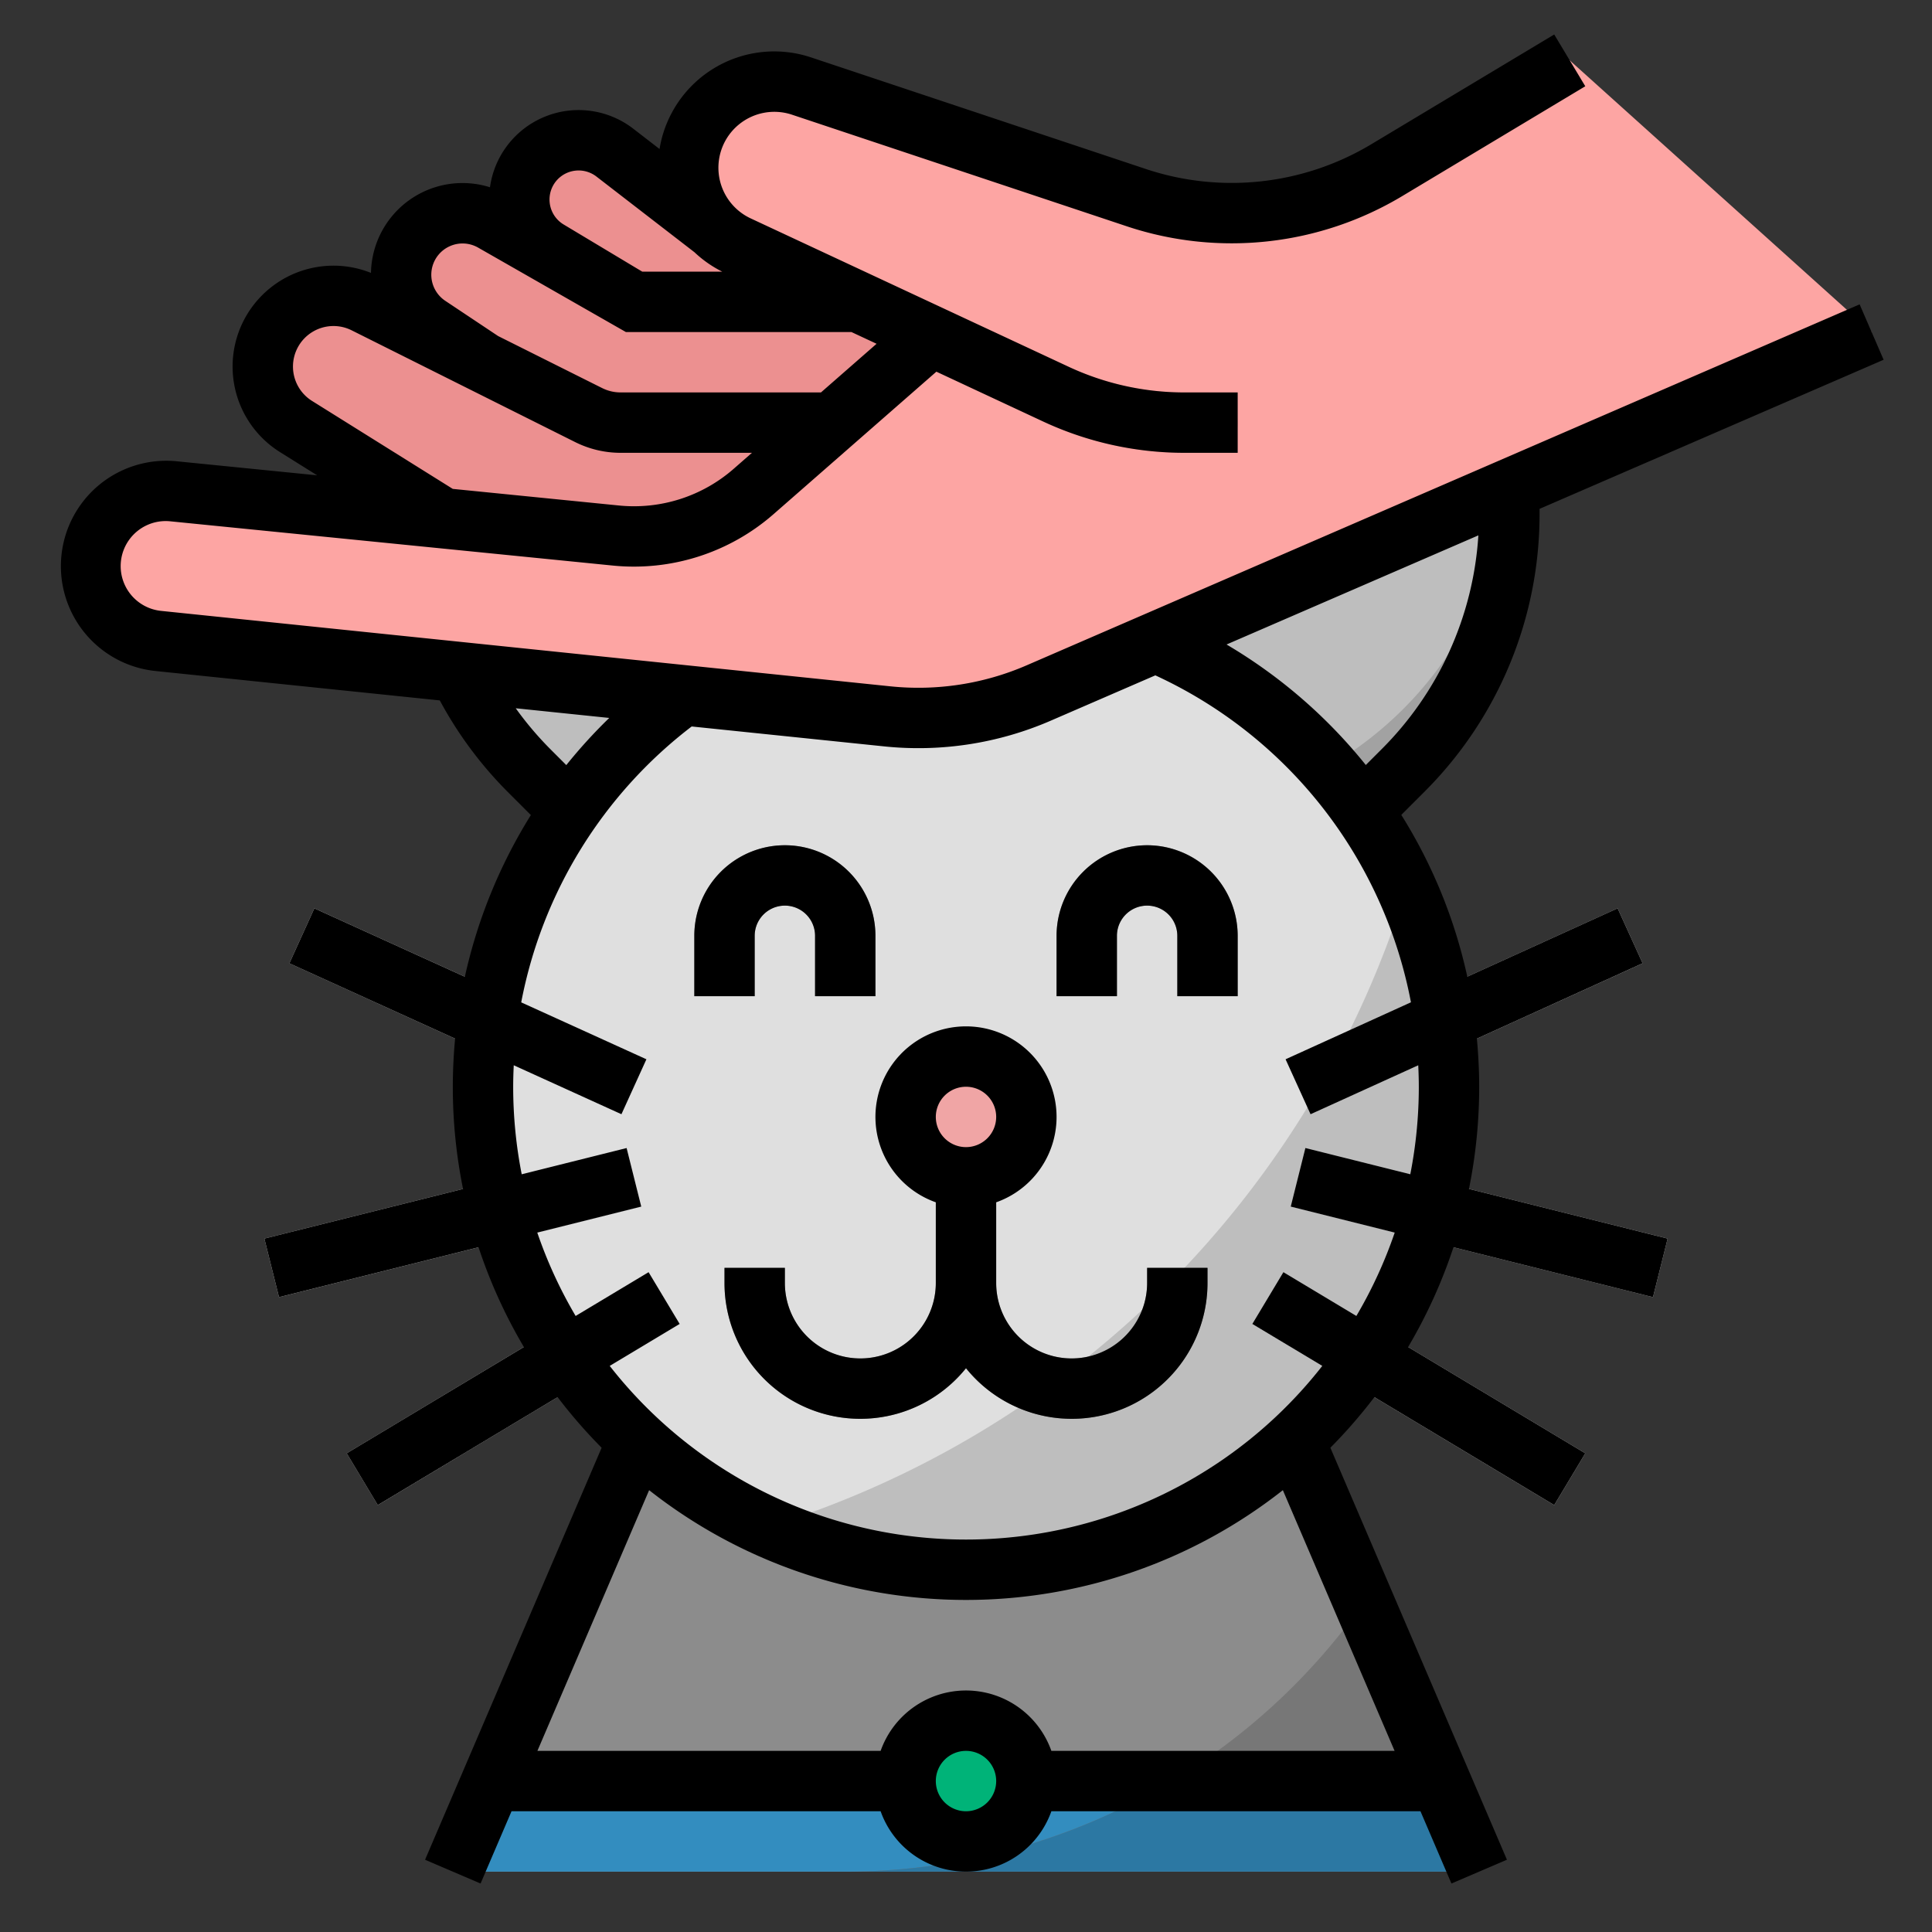 <?xml version="1.0" ?><svg viewBox="0 0 512 512" xmlns="http://www.w3.org/2000/svg"><rect x="0" y="0" width="512" height="512" fill="#333333" stroke="none"/><defs><style>.cls-1{fill:#bebebe;}.cls-2{fill:#a2a2a2;}.cls-3{fill:#8c8c8c;}.cls-4{fill:#338dbf;}.cls-5{fill:#00b378;}.cls-6{fill:#dfdfdf;}.cls-7{fill:#ededed;}.cls-8{fill:#ec9090;}.cls-9{fill:#ea8383;}.cls-10{fill:#fda5a3;}.cls-11{fill:#f0a5a5;}.cls-12{fill:#777;}.cls-13{fill:#096;}.cls-14{fill:#010202;opacity:0.15;}.cls-15{fill:#2c78a3;}.cls-16{fill:#cacaca;}</style></defs><title/><g data-name="/ FILLED_OUTLINE" id="_FILLED_OUTLINE"><path class="cls-1" d="M391.765,128a96,96,0,0,0-67.882,28.118L296,184l48,48,27.882-27.882A96,96,0,0,0,400,136.235V128Z"/><path class="cls-2" d="M325.566,213.567,344,232l27.882-27.882A96,96,0,0,0,400,136.235V128h-.334A96.059,96.059,0,0,1,325.566,213.567Z"/><path class="cls-1" d="M120.235,128a96,96,0,0,1,67.882,28.118L216,184l-48,48-27.882-27.882A96,96,0,0,1,112,136.235V128Z"/><polygon class="cls-3" points="320 328 192 328 120 496 392 496 320 328"/><polygon class="cls-4" points="130.286 472 120 496 392 496 381.714 472 130.286 472"/><circle class="cls-5" cx="256" cy="472" r="16"/><circle class="cls-6" cx="256" cy="288" r="128"/><rect class="cls-7" height="93.295" transform="translate(-133.008 501.083) rotate(-59.036)" width="16" x="368" y="321.352"/><rect class="cls-7" height="98.955" transform="translate(-17.4 625.714) rotate(-75.964)" width="16" x="384" y="274.523"/><rect class="cls-7" height="16" transform="translate(-76.123 184.589) rotate(-24.445)" width="96.664" x="339.668" y="260"/><path class="cls-3" d="M304,336v4a20,20,0,0,1-40,0V304H248v36a20,20,0,0,1-40,0v-4H192v4a35.981,35.981,0,0,0,64,22.593A35.981,35.981,0,0,0,320,340v-4Z"/><path class="cls-3" d="M232,264H216V248a8,8,0,0,0-16,0v16H184V248a24,24,0,0,1,48,0Z"/><rect class="cls-7" height="16" transform="translate(-169.961 122.424) rotate(-30.966)" width="93.295" x="89.352" y="360"/><rect class="cls-7" height="16" transform="translate(-75.003 38.781) rotate(-14.037)" width="98.955" x="70.523" y="316"/><rect class="cls-7" height="96.664" transform="translate(-171.29 269.986) rotate(-65.556)" width="16" x="116" y="219.668"/><path class="cls-3" d="M328,264H312V248a8,8,0,0,0-16,0v16H280V248a24,24,0,0,1,48,0Z"/><path class="cls-8" d="M248,107.405V80H213.186L162.938,40.446a15.71,15.71,0,1,0-17.685,25.906l13.823,8.549-28.406-16.232A16.291,16.291,0,0,0,106.784,68.862v0a16.291,16.291,0,0,0,6.768,17.506L128,96,96.76,80.38a18.739,18.739,0,0,0-25.14,8.38v0a18.739,18.739,0,0,0,6.829,24.27L128,144h96Z"/><path class="cls-9" d="M212.571,120H166.312a34.74,34.74,0,0,1-15.536-3.668L115.578,98.733a8,8,0,0,1-3.578-10.733l0-0a8,8,0,0,1,10.733-3.577l35.2,17.6A18.735,18.735,0,0,0,166.311,104h46.26a8,8,0,0,1,8,8v0A8,8,0,0,1,212.571,120Z"/><path class="cls-9" d="M219.429,88h-51.429a8,8,0,0,1-3.969-1.054l-17.054-9.746a8,8,0,0,1-2.977-10.914h0a8,8,0,0,1,10.915-2.977l13.365,7.637a8,8,0,0,0,3.969,1.054h47.18a8,8,0,0,1,8,8v0A8,8,0,0,1,219.429,88Z"/><path class="cls-10" d="M416,16,367.551,45.069a80,80,0,0,1-66.458,7.295L212.408,22.803a22.815,22.815,0,0,0-28.398,13.171h0a22.815,22.815,0,0,0,11.535,29.148l51.262,23.922-47.139,41.247a48,48,0,0,1-36.384,11.638L45.915,130.191A19.932,19.932,0,0,0,24,150.024v0a19.931,19.931,0,0,0,17.881,19.826l193.292,19.996a80.003,80.003,0,0,0,40.041-6.171L496,88Z"/><path class="cls-8" d="M319.687,104h-5.939a72.489,72.489,0,0,1-30.448-6.755l-19.839-9.258a8,8,0,0,0-9.04,1.593h0a8,8,0,0,0,2.274,12.906l19.84,9.259A88.59,88.59,0,0,0,313.748,120H320a8.001,8.001,0,0,0,7.985-8.495A8.208,8.208,0,0,0,319.687,104Z"/><circle class="cls-11" cx="256" cy="296" r="16"/><path class="cls-1" d="M203.374,404.715a128.062,128.062,0,0,0,169.341-169.341A256.576,256.576,0,0,1,203.374,404.715Z"/><path class="cls-12" d="M224,496H392l-30.578-71.348A167.791,167.791,0,0,1,224,496Z"/><path class="cls-13" d="M249.44,486.583A15.981,15.981,0,0,0,270.583,465.44,32.072,32.072,0,0,1,249.44,486.583Z"/><path class="cls-14" d="M249.44,310.583A15.981,15.981,0,0,0,270.583,289.44,32.072,32.072,0,0,1,249.44,310.583Z"/><path class="cls-15" d="M381.714,472h-71.159a167.18,167.18,0,0,1-86.555,24H392Z"/><path class="cls-12" d="M302.657,347.148a20.052,20.052,0,0,1-14.223,12.339q-8.956,7.212-18.555,13.619A35.984,35.984,0,0,0,320,340v-4h-6.113Q308.445,341.746,302.657,347.148Z"/><path class="cls-16" d="M366.351,352.881l-26.235-15.741-8.232,13.72,25.486,15.292A128.287,128.287,0,0,0,366.351,352.881Z"/><path class="cls-16" d="M381.526,313.135l-35.586-8.896-3.881,15.522,35.362,8.84A127.121,127.121,0,0,0,381.526,313.135Z"/><path class="cls-16" d="M346.483,293.463l.827,1.82,36.351-16.523a127.96,127.96,0,0,0-2.271-16.543l-23.606,10.73Q352.594,283.487,346.483,293.463Z"/><path d="M304,340a20,20,0,0,1-40,0V318.624a24,24,0,1,0-16,0V340a20,20,0,0,1-40,0v-4H192v4a35.981,35.981,0,0,0,64,22.593A35.981,35.981,0,0,0,320,340v-4H304Zm-48-36a8,8,0,1,1,8-8A8.009,8.009,0,0,1,256,304Z"/><path d="M392,288c0-4.28-.222-8.532-.614-12.752l43.924-19.966-6.621-14.565-39.842,18.11a134.895,134.895,0,0,0-17.489-42.871l6.015-6.015A103.883,103.883,0,0,0,408,136v-1.148l91.181-39.512-6.361-14.681L272.032,176.334a72.161,72.161,0,0,1-36.037,5.554L42.704,161.892a11.931,11.931,0,0,1,2.415-23.74l117.369,11.737a56.2,56.2,0,0,0,42.447-13.578l43.215-37.812,28.384,13.246A88.59,88.59,0,0,0,313.748,120H328V104h-14.252a72.489,72.489,0,0,1-30.448-6.755L198.929,57.872a14.815,14.815,0,0,1,10.949-27.479l88.686,29.562A87.896,87.896,0,0,0,371.668,51.929l48.448-29.069L411.884,9.14,363.436,38.209A71.922,71.922,0,0,1,303.624,44.775L214.938,15.213a30.794,30.794,0,0,0-40.152,24.273l-6.958-5.373a23.712,23.712,0,0,0-37.978,15.517A24.255,24.255,0,0,0,98.313,72.321a26.736,26.736,0,0,0-24.105,47.494l9.84,6.15L46.711,122.231a27.932,27.932,0,0,0-5.653,55.576l75.491,7.809A104.158,104.158,0,0,0,134.627,209.941l6.058,6.058a136.653,136.653,0,0,0-17.491,42.847l-39.883-18.129-6.621,14.565,43.921,19.964Q120.01,281.577,120,288a136.096,136.096,0,0,0,2.711,27.076L70.06,328.239l3.881,15.522,52.881-13.22a135.395,135.395,0,0,0,12.01,26.431l-46.948,28.169,8.232,13.72,47.662-28.597a137.096,137.096,0,0,0,11.66,13.407l-46.791,109.179,14.707,6.303L135.561,480h97.815a23.995,23.995,0,0,0,45.248,0H376.439l8.208,19.151,14.707-6.303-46.791-109.179a137.064,137.064,0,0,0,11.66-13.407l47.662,28.597,8.232-13.72-46.948-28.169a135.409,135.409,0,0,0,12.01-26.431l52.881,13.22,3.881-15.522-52.651-13.163A136.096,136.096,0,0,0,392,288ZM147.884,47.429a7.73,7.73,0,0,1,10.165-.651l25.985,20.064A30.692,30.692,0,0,0,191.417,72H170.216l-20.846-12.507a7.712,7.712,0,0,1-1.486-12.063ZM114.545,70.803a8.292,8.292,0,0,1,12.157-5.188L165.876,88H225.654l6.65,3.104L217.565,104h-53.142a10.794,10.794,0,0,1-4.802-1.133L132.021,89.066l-14.032-9.354A8.309,8.309,0,0,1,114.545,70.803ZM82.688,106.247A10.739,10.739,0,0,1,93.182,87.535l59.284,29.642A26.874,26.874,0,0,0,164.424,120h34.855l-4.88,4.27a40.107,40.107,0,0,1-30.319,9.698l-44.092-4.409Zm309.097,35.632a87.898,87.898,0,0,1-25.727,56.749l-4.105,4.105a135.763,135.763,0,0,0-36.904-31.935ZM136.675,187.698l24.781,2.564a136.089,136.089,0,0,0-11.381,12.498l-4.133-4.133A88.575,88.575,0,0,1,136.675,187.698ZM256,480a8,8,0,1,1,8-8A8.009,8.009,0,0,1,256,480Zm113.582-16H278.624a23.995,23.995,0,0,0-45.248,0H142.418l29.61-69.09a135.74,135.74,0,0,0,167.943,0Zm4.162-152.811-27.803-6.951-3.881,15.522,27.553,6.888a119.446,119.446,0,0,1-10.161,22.092l-19.336-11.602-8.232,13.72,18.536,11.121a119.872,119.872,0,0,1-188.839,0l18.536-11.121-8.232-13.72L152.548,348.742a119.462,119.462,0,0,1-10.161-22.092l27.553-6.888-3.881-15.522-27.802,6.951A120.113,120.113,0,0,1,136,288c0-1.903.059-3.799.149-5.69l28.54,12.973,6.621-14.565-33.182-15.083a120.509,120.509,0,0,1,45.175-73.112l51.045,5.281a88.106,88.106,0,0,0,44.045-6.788l27.782-12.039a120.084,120.084,0,0,1,67.741,86.639l-33.227,15.103,6.621,14.565,28.541-12.973c.088,1.891.148,3.787.148,5.691A120.113,120.113,0,0,1,373.743,311.189Z"/><path d="M200,248a8,8,0,0,1,16,0v16h16V248a24,24,0,0,0-48,0v16h16Z"/><path d="M304,224a24.027,24.027,0,0,0-24,24v16h16V248a8,8,0,0,1,16,0v16h16V248A24.027,24.027,0,0,0,304,224Z"/></g></svg>